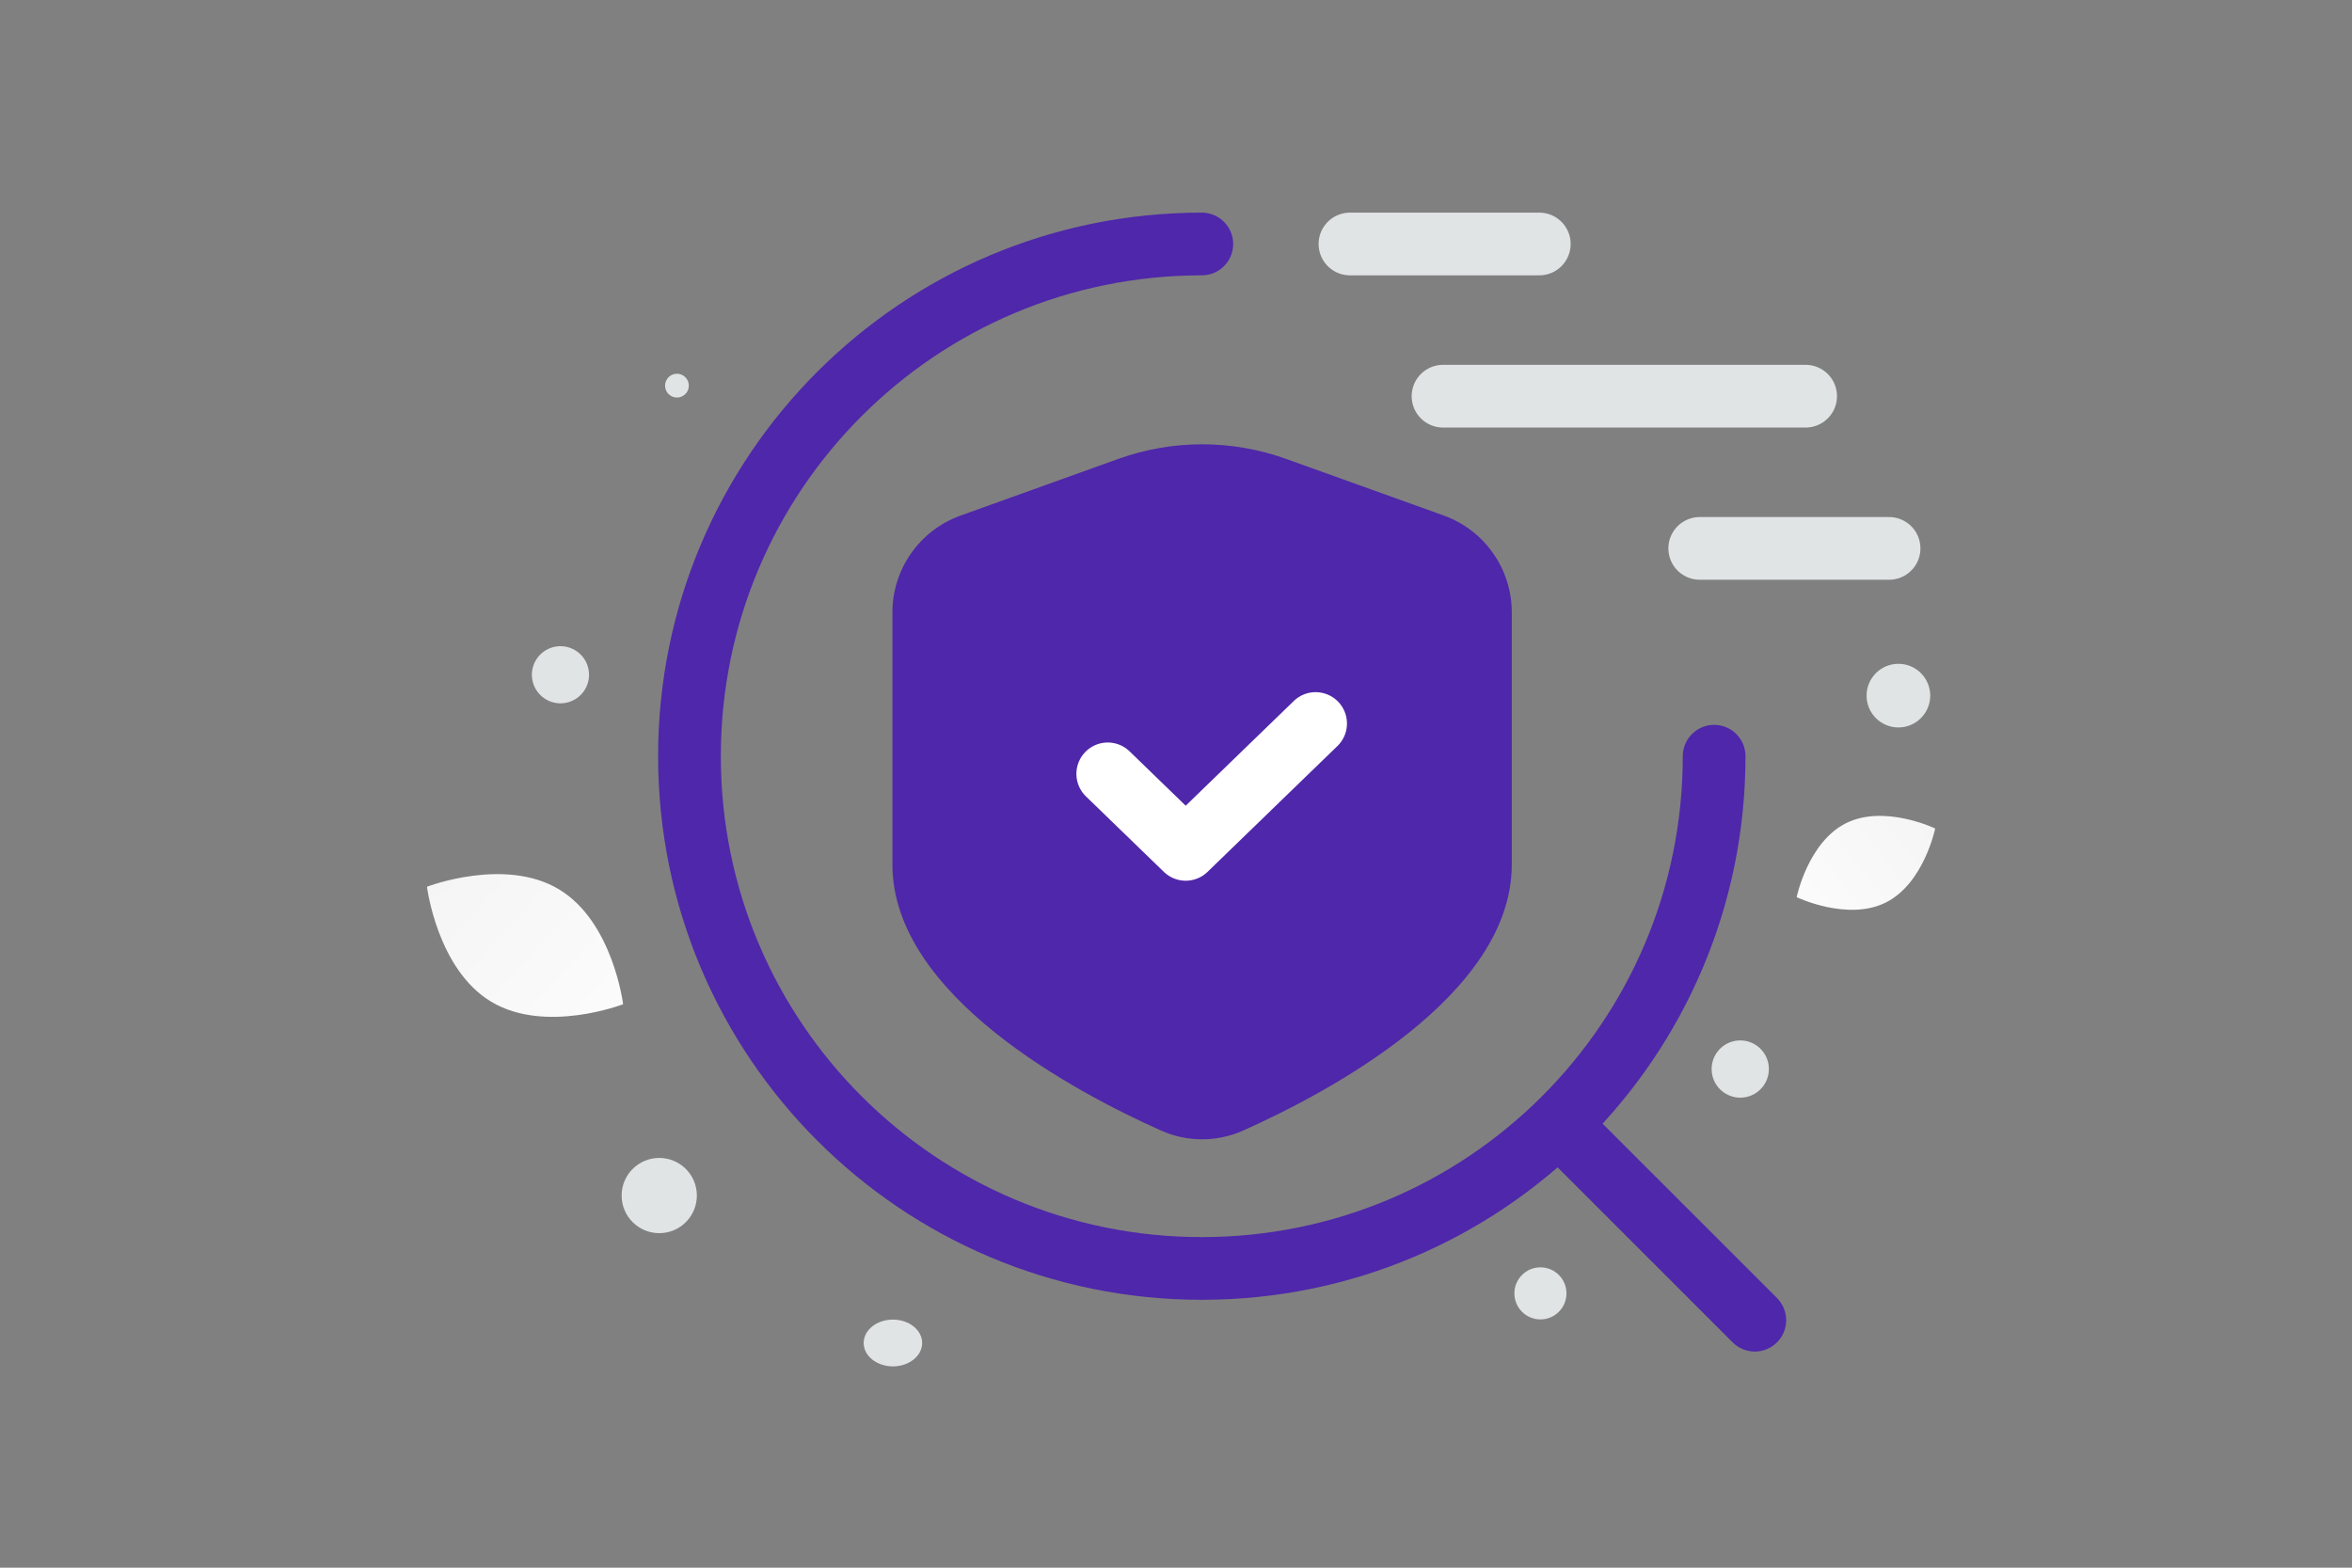 <svg width="900" height="600" viewBox="0 0 900 600" fill="none" xmlns="http://www.w3.org/2000/svg">
<rect x="0" y="0" width="900" height="600" fill="#808080" stroke="none"/>
<g clip-path="url(#clip0_1235_30224)">
<path d="M552.177 151.632H690.93M516.567 93.379H589.014M650.409 209.885H722.856" stroke="#E1E4E5" stroke-width="24" stroke-linecap="round" stroke-linejoin="round"/>
<path d="M655.918 289.425C655.918 397.766 568.213 485.471 459.872 485.471C351.531 485.471 263.826 397.766 263.826 289.425C263.826 181.084 351.531 93.379 459.872 93.379" stroke="#4F27AA" stroke-width="24" stroke-linecap="round" stroke-linejoin="round"/>
<path fill-rule="evenodd" clip-rule="evenodd" d="M578.485 330.903V234.356C578.489 217.74 568.045 202.906 552.376 197.274L492.138 175.639C471.378 168.183 448.671 168.183 427.911 175.639L367.595 197.313C351.939 202.941 341.498 217.754 341.485 234.356V330.903C341.485 381.069 411.835 418.191 444.185 432.653C449.152 434.89 454.537 436.047 459.985 436.047C465.432 436.047 470.818 434.89 475.785 432.653C508.136 418.191 578.485 380.99 578.485 330.903Z" fill="#4F27AA"/>
<path d="M503.421 276.906L453.71 325.077L423.883 296.175" stroke="white" stroke-width="24" stroke-linecap="round" stroke-linejoin="round"/>
<path d="M671.482 505.277L605.034 438.828" stroke="#4F27AA" stroke-width="24" stroke-linecap="round" stroke-linejoin="round"/>
<path d="M721.553 345.445C706.921 352.703 687.502 343.37 687.502 343.37C687.502 343.37 691.818 322.275 706.457 315.027C721.088 307.769 740.5 317.091 740.5 317.091C740.5 317.091 736.184 338.187 721.553 345.445Z" fill="url(#paint0_linear_1235_30224)"/>
<path d="M187.992 383.407C208.711 395.825 238.437 384.345 238.437 384.345C238.437 384.345 234.551 352.736 213.818 340.332C193.099 327.914 163.385 339.38 163.385 339.38C163.385 339.38 167.272 370.989 187.992 383.407Z" fill="url(#paint1_linear_1235_30224)"/>
<path d="M589.452 504.977C583.95 504.977 579.489 500.516 579.489 495.014C579.489 489.511 583.95 485.051 589.452 485.051C594.954 485.051 599.415 489.511 599.415 495.014C599.415 500.516 594.954 504.977 589.452 504.977Z" fill="#E1E4E5"/>
<path d="M252.263 471.964C244.315 471.964 237.871 465.52 237.871 457.572C237.871 449.623 244.315 443.18 252.263 443.18C260.212 443.18 266.655 449.623 266.655 457.572C266.655 465.52 260.212 471.964 252.263 471.964Z" fill="#E1E4E5"/>
<path d="M665.914 420.105C659.865 420.105 654.961 415.201 654.961 409.152C654.961 403.103 659.865 398.199 665.914 398.199C671.963 398.199 676.867 403.103 676.867 409.152C676.867 415.201 671.963 420.105 665.914 420.105Z" fill="#E1E4E5"/>
<path d="M726.431 278.415C719.705 278.415 714.253 272.962 714.253 266.237C714.253 259.511 719.705 254.059 726.431 254.059C733.157 254.059 738.609 259.511 738.609 266.237C738.609 272.962 733.157 278.415 726.431 278.415Z" fill="#E1E4E5"/>
<path d="M225.024 255.422C226.587 261.255 223.126 267.251 217.292 268.814C211.459 270.377 205.463 266.915 203.9 261.082C202.336 255.248 205.798 249.252 211.632 247.689C217.465 246.126 223.461 249.588 225.024 255.422Z" fill="#E1E4E5"/>
<path d="M259.037 152.149C256.523 152.149 254.486 150.111 254.486 147.598C254.486 145.084 256.523 143.047 259.037 143.047C261.55 143.047 263.588 145.084 263.588 147.598C263.588 150.111 261.55 152.149 259.037 152.149Z" fill="#E1E4E5"/>
<path d="M341.677 522.951C335.497 522.951 330.487 518.943 330.487 513.999C330.487 509.055 335.497 505.047 341.677 505.047C347.857 505.047 352.867 509.055 352.867 513.999C352.867 518.943 347.857 522.951 341.677 522.951Z" fill="#E1E4E5"/>
</g>
<defs>
<linearGradient id="paint0_linear_1235_30224" x1="665.367" y1="368.084" x2="786.047" y2="272.626" gradientUnits="userSpaceOnUse">
<stop stop-color="white"/>
<stop offset="1" stop-color="#EEEEEE"/>
</linearGradient>
<linearGradient id="paint1_linear_1235_30224" x1="268.171" y1="423.38" x2="101.453" y2="268.477" gradientUnits="userSpaceOnUse">
<stop stop-color="white"/>
<stop offset="1" stop-color="#EEEEEE"/>
</linearGradient>
<clipPath id="clip0_1235_30224">
<rect width="900" height="600" fill="white"/>
</clipPath>
</defs>
</svg>
